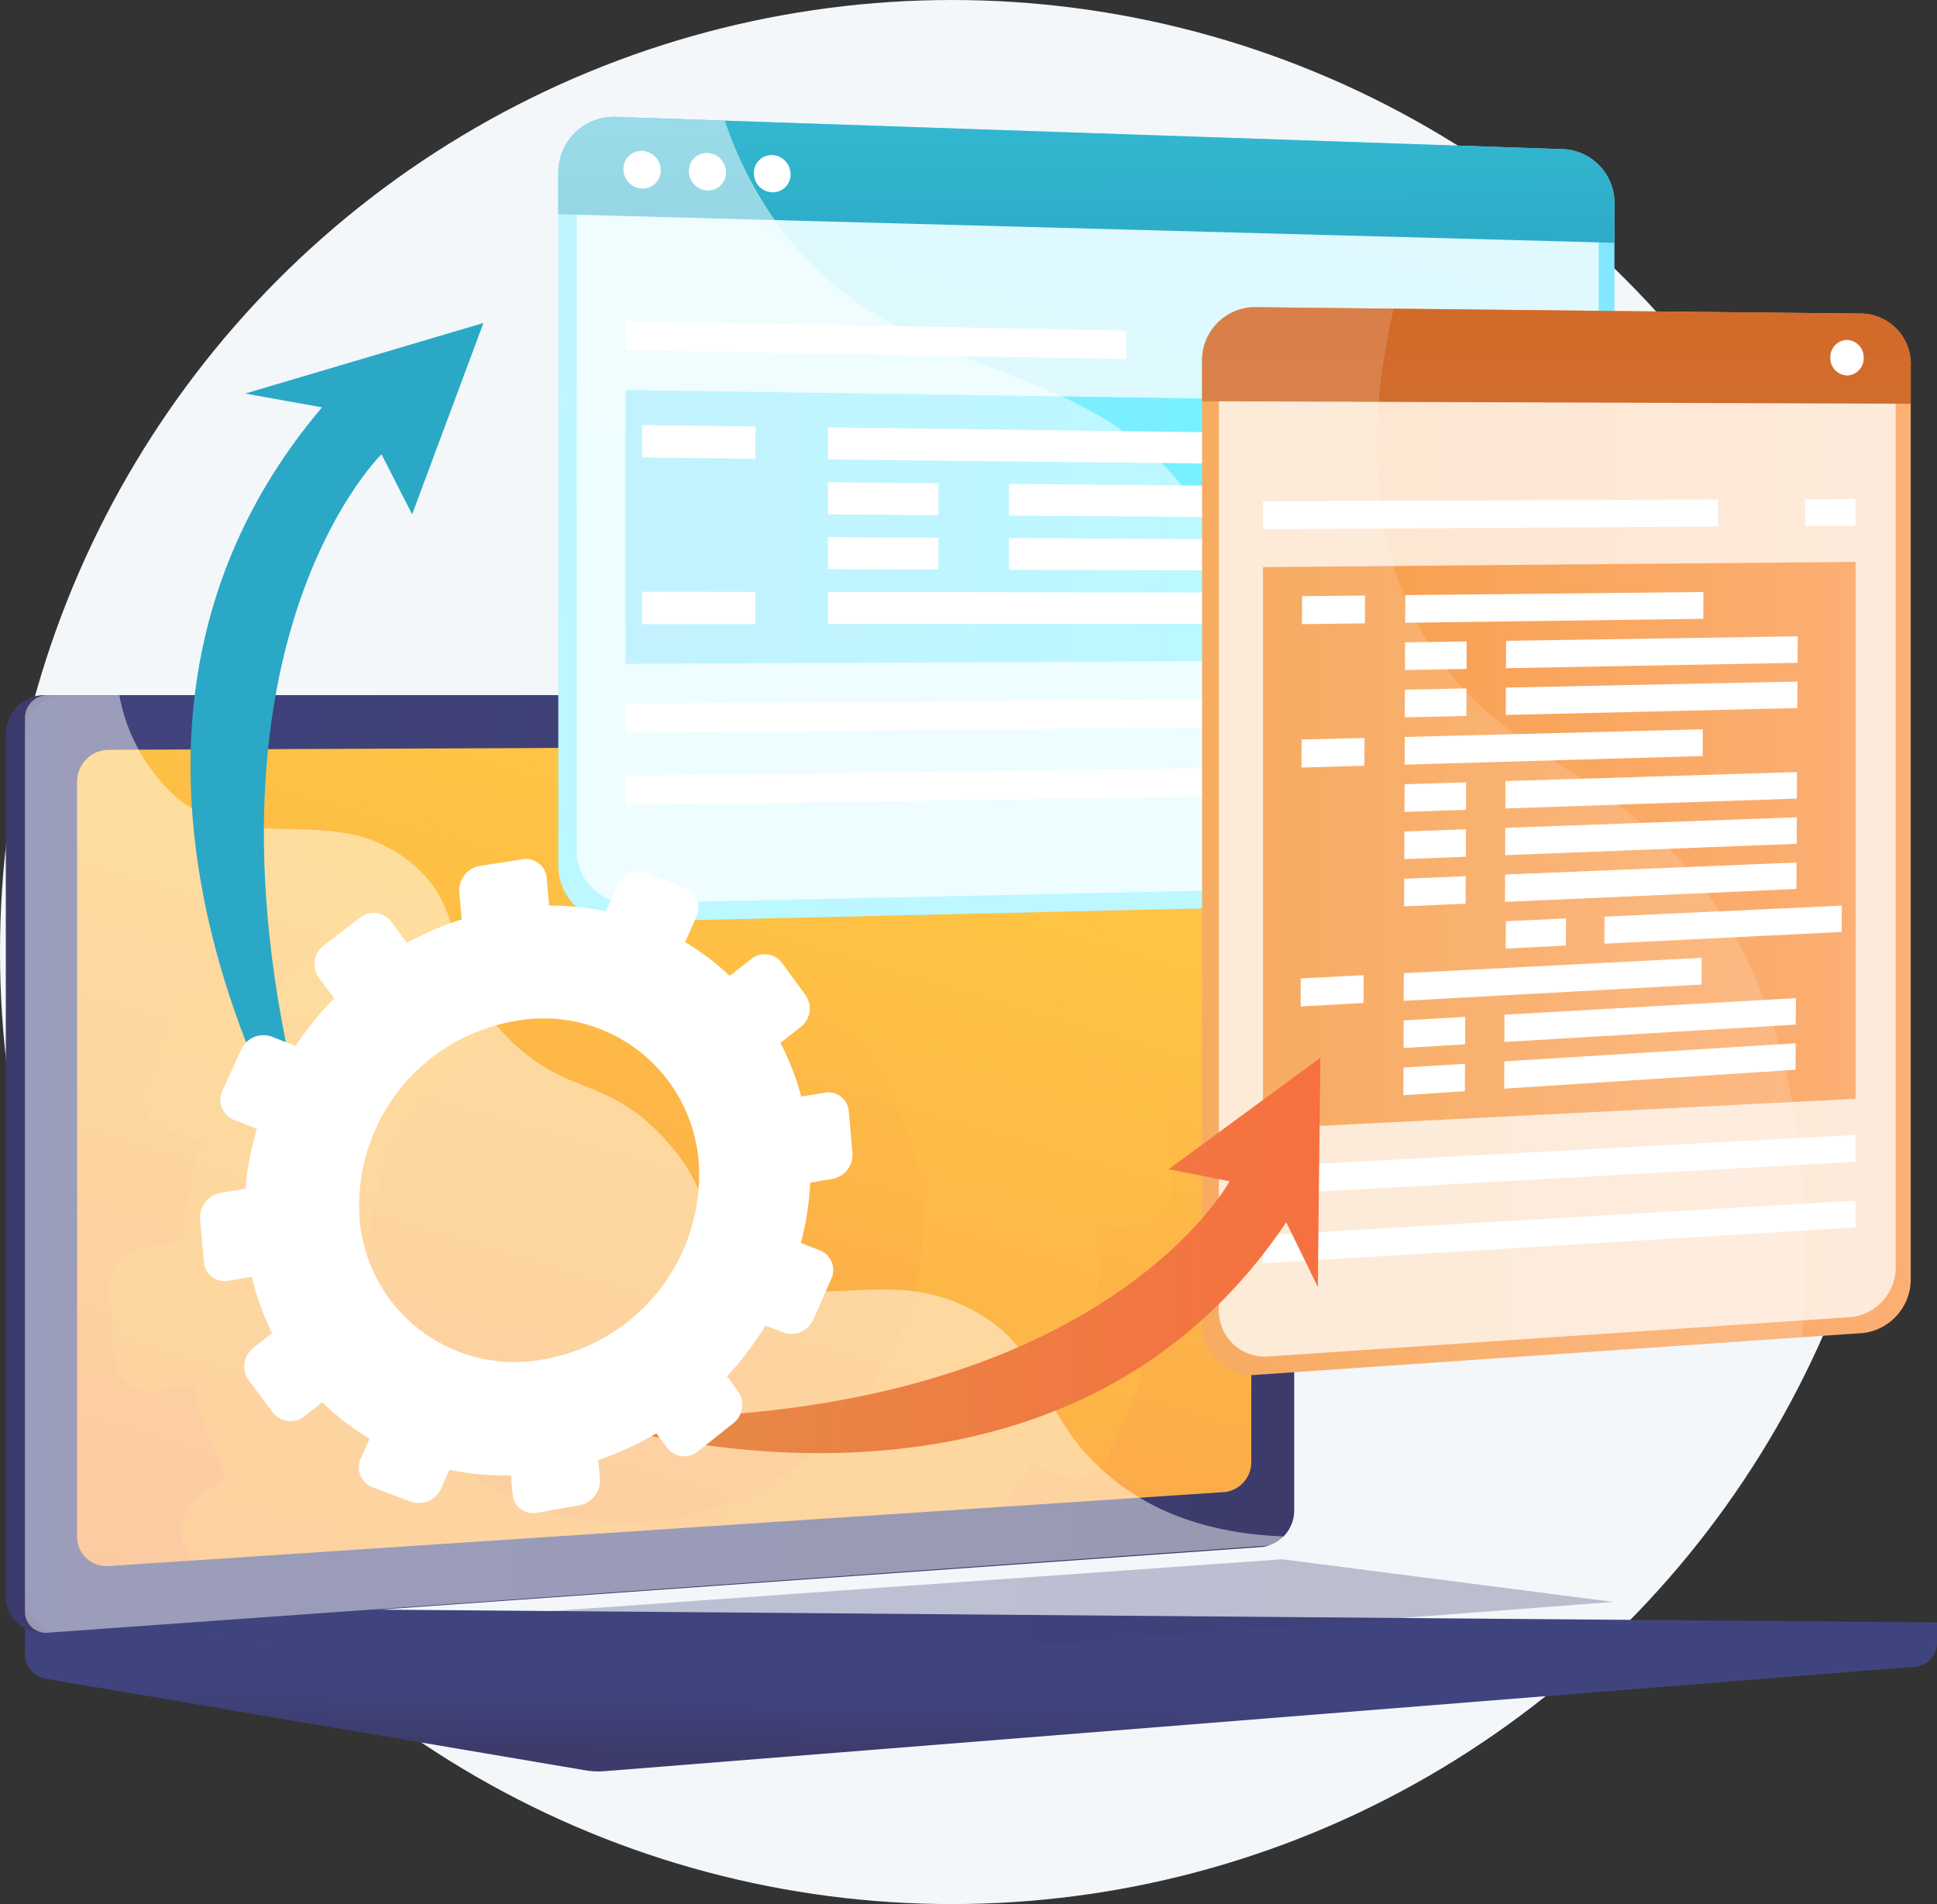 <svg xmlns="http://www.w3.org/2000/svg" xmlns:xlink="http://www.w3.org/1999/xlink" width="172.969" height="170" viewBox="0 0 172.969 170">
  <rect x="0" y="0" width="172.969" height="170" fill="#333333" stroke="none"/>
  <defs>
    <linearGradient id="linear-gradient" x1="0.423" y1="0.537" x2="0.352" y2="0.879" gradientUnits="objectBoundingBox">
      <stop offset="0" stop-color="#40447e"/>
      <stop offset="0.996" stop-color="#3c3b6b"/>
    </linearGradient>
    <linearGradient id="linear-gradient-2" x1="0.48" y1="0.467" x2="0.372" y2="0.528" xlink:href="#linear-gradient"/>
    <linearGradient id="linear-gradient-3" x1="0" y1="0.5" x2="1" y2="0.5" xlink:href="#linear-gradient"/>
    <linearGradient id="linear-gradient-4" x1="0.639" y1="0.134" x2="-0.192" y2="2.077" gradientUnits="objectBoundingBox">
      <stop offset="0" stop-color="#ffc444"/>
      <stop offset="0.996" stop-color="#f36f56"/>
    </linearGradient>
    <linearGradient id="linear-gradient-5" x1="1.059" y1="0.075" x2="2.068" y2="0.075" xlink:href="#linear-gradient-4"/>
    <linearGradient id="linear-gradient-8" x1="0.784" y1="-0.259" x2="-0.037" y2="1.897" gradientUnits="objectBoundingBox">
      <stop offset="0" stop-color="#85e5ff"/>
      <stop offset="1" stop-color="#71f7ff"/>
    </linearGradient>
    <linearGradient id="linear-gradient-9" x1="0.414" y1="-2.181" x2="0.584" y2="3.512" gradientUnits="objectBoundingBox">
      <stop offset="0" stop-color="#41d2e4"/>
      <stop offset="1" stop-color="#1d8db2"/>
    </linearGradient>
    <linearGradient id="linear-gradient-10" x1="0" y1="0.5" x2="1" y2="0.5" xlink:href="#linear-gradient-8"/>
    <linearGradient id="linear-gradient-11" y1="0.5" x2="1" y2="0.5" gradientUnits="objectBoundingBox">
      <stop offset="0.004" stop-color="#f69d47"/>
      <stop offset="1" stop-color="#fcaf74"/>
    </linearGradient>
    <linearGradient id="linear-gradient-12" x1="0.506" y1="0.359" x2="0.407" y2="6.952" gradientUnits="objectBoundingBox">
      <stop offset="0" stop-color="#d26a2a"/>
      <stop offset="0.996" stop-color="#cf8146"/>
    </linearGradient>
    <linearGradient id="linear-gradient-14" y1="0.5" x2="1" y2="0.5" gradientUnits="objectBoundingBox">
      <stop offset="0.004" stop-color="#e38d48"/>
      <stop offset="1" stop-color="#f67040"/>
    </linearGradient>
  </defs>
  <g id="Cross-platform_software" data-name="Cross-platform software" transform="translate(-440.771 -2019.352)">
    <circle id="Ellipse_4560" data-name="Ellipse 4560" cx="85" cy="85" r="85" transform="translate(440.771 2019.352)" fill="#f4f7fa"/>
    <g id="Group_89667" data-name="Group 89667" transform="translate(441.293 2081.417)">
      <path id="Path_142968" data-name="Path 142968" d="M613.478,2147.4,442.739,2146v4.158a2.227,2.227,0,0,0,1.753,2.259l48.28,8.188a6.979,6.979,0,0,0,1.732.077l117.118-9.335a2.133,2.133,0,0,0,1.855-2.206Z" transform="translate(-441.032 -2064.612)" fill="url(#linear-gradient)"/>
      <g id="Group_89666" data-name="Group 89666">
        <path id="Path_142969" data-name="Path 142969" d="M551.717,2150.2,444.7,2157.8a3.2,3.2,0,0,1-3.473-3.23v-76.951a3.477,3.477,0,0,1,3.473-3.478H551.717a3.008,3.008,0,0,1,2.853,3.143v69.563A3.28,3.28,0,0,1,551.717,2150.2Z" transform="translate(-441.232 -2074.146)" fill="url(#linear-gradient-2)"/>
        <path id="Path_142970" data-name="Path 142970" d="M553.224,2150.2,446.211,2157.8a3.194,3.194,0,0,1-3.472-3.23v-76.951a3.476,3.476,0,0,1,3.472-3.478H553.224a3.008,3.008,0,0,1,2.853,3.143v69.563A3.28,3.28,0,0,1,553.224,2150.2Z" transform="translate(-441.032 -2074.146)" fill="url(#linear-gradient-3)"/>
        <path id="Path_142971" data-name="Path 142971" d="M551.7,2080.666v61.363a2.687,2.687,0,0,1-2.355,2.742l-19.939,1.321-72.162,4.786-7.571.5a2.62,2.62,0,0,1-2.824-2.653v-67.371a2.849,2.849,0,0,1,2.824-2.851l37.772-.156,12.8-.054,10.2-.041,8.969-.039,29.928-.124A2.465,2.465,0,0,1,551.7,2080.666Z" transform="translate(-440.487 -2073.623)" fill="url(#linear-gradient-4)"/>
        <g id="Group_89665" data-name="Group 89665" transform="translate(9.181 4.592)" opacity="0.3" style="mix-blend-mode: multiply;isolation: isolate">
          <path id="Path_142972" data-name="Path 142972" d="M541.416,2120.917a3.573,3.573,0,0,0,2.923-3.772l-.539-6.08a2.963,2.963,0,0,0-3.5-2.7l-3.422.566a38.07,38.07,0,0,0-3.034-7.819l2.913-2.283a3.391,3.391,0,0,0,.786-4.61l-3.5-4.782a3.139,3.139,0,0,0-4.509-.476l-3.067,2.395a37.015,37.015,0,0,0-6.5-4.91l1.623-3.634a3.117,3.117,0,0,0-1.58-4.246l-.925-.369-8.969.039h0l-1.67,3.724a39.62,39.62,0,0,0-8.275-.844l-.251-2.841-12.8.054a3.224,3.224,0,0,0-.027.8l.355,4a44.168,44.168,0,0,0-7.974,3.431l-2.305-3.121a3.246,3.246,0,0,0-4.621-.487l-5.129,3.943a3.4,3.4,0,0,0-.817,4.678l2.263,3.054a46.682,46.682,0,0,0-5.61,6.933l-3.5-1.362a3.567,3.567,0,0,0-4.446,1.938l-2.665,5.878a3.126,3.126,0,0,0,1.622,4.3l3.343,1.295a42.968,42.968,0,0,0-1.65,8.735l-3.551.588a3.673,3.673,0,0,0-3.052,3.853l.55,6.212a3.049,3.049,0,0,0,3.636,2.734l3.354-.564a38.317,38.317,0,0,0,2.944,8.2l-2.638,2.061a3.435,3.435,0,0,0-.821,4.71l.538.719,72.162-4.786a46.1,46.1,0,0,0,2.6-3.813l2.681,1.038a3.454,3.454,0,0,0,4.3-1.948l2.56-5.8a3.088,3.088,0,0,0-1.57-4.216l-2.819-1.1a42.529,42.529,0,0,0,1.36-8.781Zm-41.834,26.225c-13.67,2.365-25.8-6.784-27.01-20.448s8.962-26.543,22.645-28.758c13.6-2.2,25.541,6.981,26.74,20.495S513.172,2144.793,499.582,2147.143Z" transform="translate(-449.337 -2078.2)" fill="url(#linear-gradient-5)"/>
        </g>
        <path id="Path_142973" data-name="Path 142973" d="M496.668,2076.156a1.234,1.234,0,1,1-1.231-1.293A1.268,1.268,0,0,1,496.668,2076.156Z" transform="translate(-434.203 -2074.051)" fill="#fff"/>
        <path id="Path_142974" data-name="Path 142974" d="M527.441,2129.093c-8.249-4.465-14.736,1.192-21-4.389-3.8-3.385-1.932-5.908-6.6-10.964-5.172-5.6-8.539-3.719-13.737-8.761-6.573-6.374-3.286-11.333-8.947-15.91-6.869-5.551-14.276-.414-20.814-5.737a16.086,16.086,0,0,1-5.175-9.187h-6.4a2.036,2.036,0,0,0-2.031,2.041v79.766a1.87,1.87,0,0,0,2.031,1.9l109.065-7.786a1.757,1.757,0,0,0,1.314-.809c-7.984-.292-12.889-2.984-16.024-5.768C532.991,2138.042,534.055,2132.672,527.441,2129.093Z" transform="translate(-441.032 -2074.146)" fill="#fff" opacity="0.48" style="mix-blend-mode: soft-light;isolation: isolate"/>
      </g>
      <path id="Path_142975" data-name="Path 142975" d="M557.489,2140.987l-114.75,8.007,50.033,8.485a6.991,6.991,0,0,0,1.732.077l118.974-9.484-54.163-7.031A9.2,9.2,0,0,0,557.489,2140.987Z" transform="translate(-441.032 -2065.28)" fill="url(#linear-gradient-3)"/>
      <path id="Path_142976" data-name="Path 142976" d="M457.521,2149.023l95.533-6.766,29.567,3.808-94.71,7.231Z" transform="translate(-439.071 -2065.108)" opacity="0.3" fill="url(#linear-gradient-3)" style="mix-blend-mode: multiply;isolation: isolate"/>
    </g>
    <g id="Group_89676" data-name="Group 89676" transform="translate(490.632 2029.788)">
      <g id="Group_89671" data-name="Group 89671">
        <path id="Path_142977" data-name="Path 142977" d="M574.657,2031.452l-84.723-2.884a4.951,4.951,0,0,0-5.142,4.989v61.833a5.016,5.016,0,0,0,5.142,5.045l84.723-1.948a4.746,4.746,0,0,0,4.439-4.881v-57.223A4.811,4.811,0,0,0,574.657,2031.452Z" transform="translate(-484.791 -2028.565)" fill="url(#linear-gradient-8)"/>
        <path id="Path_142978" data-name="Path 142978" d="M486.245,2093.893v-59.215a4.587,4.587,0,0,1,4.754-4.624l82.367,2.7a4.458,4.458,0,0,1,4.123,4.568v54.939a4.4,4.4,0,0,1-4.123,4.523L491,2098.569A4.647,4.647,0,0,1,486.245,2093.893Z" transform="translate(-484.598 -2028.368)" fill="#fff" opacity="0.74" style="mix-blend-mode: soft-light;isolation: isolate"/>
        <path id="Path_142979" data-name="Path 142979" d="M574.657,2031.452l-84.723-2.884a4.951,4.951,0,0,0-5.142,4.989v3.7l94.3,2.55v-3.427A4.811,4.811,0,0,0,574.657,2031.452Z" transform="translate(-484.791 -2028.565)" fill="url(#linear-gradient-9)"/>
        <path id="Path_142980" data-name="Path 142980" d="M493.255,2032.979a1.614,1.614,0,0,1-1.667,1.629,1.737,1.737,0,0,1-1.672-1.731,1.614,1.614,0,0,1,1.672-1.629A1.738,1.738,0,0,1,493.255,2032.979Z" transform="translate(-484.111 -2028.21)" fill="#fff"/>
        <path id="Path_142981" data-name="Path 142981" d="M498.393,2033.134a1.605,1.605,0,0,1-1.653,1.622,1.726,1.726,0,0,1-1.656-1.723,1.6,1.6,0,0,1,1.656-1.622A1.727,1.727,0,0,1,498.393,2033.134Z" transform="translate(-483.425 -2028.188)" fill="#fff"/>
        <path id="Path_142982" data-name="Path 142982" d="M503.482,2033.287a1.593,1.593,0,0,1-1.637,1.615,1.713,1.713,0,0,1-1.641-1.714,1.593,1.593,0,0,1,1.641-1.615A1.714,1.714,0,0,1,503.482,2033.287Z" transform="translate(-482.746 -2028.166)" fill="#fff"/>
        <path id="Path_142983" data-name="Path 142983" d="M573.212,2074.15l-83.128.393v-24.449l83.128,1.222Z" transform="translate(-484.089 -2025.709)" fill="url(#linear-gradient-10)"/>
        <path id="Path_142984" data-name="Path 142984" d="M573.212,2076.71l-83.128.8v-2.625l83.128-.626Z" transform="translate(-484.089 -2022.502)" fill="#fff"/>
        <path id="Path_142985" data-name="Path 142985" d="M573.212,2082.021l-83.128,1.225v-2.625l83.128-1.052Z" transform="translate(-484.089 -2021.797)" fill="#fff"/>
        <g id="Group_89668" data-name="Group 89668" transform="translate(5.995 18.211)">
          <path id="Path_142986" data-name="Path 142986" d="M534.791,2045.519l-44.708-.876v2.625l44.708.783Z" transform="translate(-490.084 -2044.643)" fill="#fff"/>
          <path id="Path_142987" data-name="Path 142987" d="M559.286,2046v2.462l4.744.083v-2.452Z" transform="translate(-480.901 -2044.463)" fill="#fff"/>
        </g>
        <g id="Group_89669" data-name="Group 89669" opacity="0.5" style="mix-blend-mode: soft-light;isolation: isolate">
          <path id="Path_142988" data-name="Path 142988" d="M541.682,2063.126c-9.9-14.4-27.017-9.857-37.84-25.755a34.785,34.785,0,0,1-4.183-8.47l-9.725-.332a4.951,4.951,0,0,0-5.142,4.989v61.833a5.016,5.016,0,0,0,5.142,5.045l64.436-1.481a54.215,54.215,0,0,1-5.215-9.33C543.379,2076.354,547.656,2071.818,541.682,2063.126Z" transform="translate(-484.791 -2028.565)" fill="#fff"/>
        </g>
        <g id="Group_89670" data-name="Group 89670" transform="translate(7.475 27.508)" style="mix-blend-mode: soft-light;isolation: isolate">
          <path id="Path_142989" data-name="Path 142989" d="M501.516,2055.863l-10.126-.108v-2.9l10.126.13Z" transform="translate(-491.39 -2052.851)" fill="#fff"/>
          <path id="Path_142990" data-name="Path 142990" d="M553.667,2056.414l-47.63-.507v-2.867l47.63.613Z" transform="translate(-489.446 -2052.826)" fill="#fff"/>
          <path id="Path_142991" data-name="Path 142991" d="M515.908,2060.3l-9.872-.068v-2.867l9.872.09Z" transform="translate(-489.446 -2052.252)" fill="#fff"/>
          <path id="Path_142992" data-name="Path 142992" d="M566.784,2060.643l-46.468-.319v-2.831l46.468.422Z" transform="translate(-487.552 -2052.235)" fill="#fff"/>
          <path id="Path_142993" data-name="Path 142993" d="M515.908,2064.585l-9.872-.031v-2.867l9.872.052Z" transform="translate(-489.446 -2051.678)" fill="#fff"/>
          <path id="Path_142994" data-name="Path 142994" d="M566.784,2064.737l-46.468-.143v-2.832l46.468.246Z" transform="translate(-487.552 -2051.668)" fill="#fff"/>
          <path id="Path_142995" data-name="Path 142995" d="M501.516,2068.886l-10.126.007v-2.9l10.126.015Z" transform="translate(-491.39 -2051.107)" fill="#fff"/>
          <path id="Path_142996" data-name="Path 142996" d="M553.667,2068.844l-47.63.034v-2.867l47.63.072Z" transform="translate(-489.446 -2051.104)" fill="#fff"/>
        </g>
      </g>
      <g id="Group_89675" data-name="Group 89675" transform="translate(57.484 16.992)">
        <path id="Path_142997" data-name="Path 142997" d="M594.6,2044.14l-54.392-.573a4.739,4.739,0,0,0-4.666,4.868V2134.3a4.422,4.422,0,0,0,4.666,4.6l54.392-3.747a4.843,4.843,0,0,0,4.22-4.95v-81.357A4.51,4.51,0,0,0,594.6,2044.14Z" transform="translate(-535.541 -2043.567)" fill="url(#linear-gradient-11)"/>
        <path id="Path_142998" data-name="Path 142998" d="M536.859,2132.812v-83.344a4.392,4.392,0,0,1,4.314-4.511l52.208.483a4.181,4.181,0,0,1,3.919,4.358v79.157a4.49,4.49,0,0,1-3.919,4.589l-52.208,3.528A4.1,4.1,0,0,1,536.859,2132.812Z" transform="translate(-535.366 -2043.383)" fill="#fff" opacity="0.74" style="mix-blend-mode: soft-light;isolation: isolate"/>
        <path id="Path_142999" data-name="Path 142999" d="M594.6,2044.14l-54.392-.573a4.739,4.739,0,0,0-4.666,4.868v3.528l63.278.223v-3.343A4.51,4.51,0,0,0,594.6,2044.14Z" transform="translate(-535.541 -2043.567)" fill="url(#linear-gradient-12)"/>
        <path id="Path_143000" data-name="Path 143000" d="M588.046,2047.746a1.527,1.527,0,0,1-1.487,1.575,1.552,1.552,0,0,1-1.492-1.6,1.528,1.528,0,0,1,1.492-1.577A1.554,1.554,0,0,1,588.046,2047.746Z" transform="translate(-528.969 -2043.224)" fill="#fff"/>
        <path id="Path_143001" data-name="Path 143001" d="M593.257,2111.577l-52.914,2.678V2064.11l52.914-.466Z" transform="translate(-534.904 -2040.903)" fill="url(#linear-gradient-11)"/>
        <path id="Path_143002" data-name="Path 143002" d="M593.257,2111.205l-52.914,2.937v-2.5l52.914-2.827Z" transform="translate(-534.904 -2034.909)" fill="#fff"/>
        <path id="Path_143003" data-name="Path 143003" d="M593.257,2116.383l-52.914,3.208v-2.5l52.914-3.1Z" transform="translate(-534.904 -2034.222)" fill="#fff"/>
        <g id="Group_89672" data-name="Group 89672" transform="translate(5.438 17.119)">
          <path id="Path_143004" data-name="Path 143004" d="M580.982,2058.723l-40.64.158v2.5l40.64-.243Z" transform="translate(-540.342 -2058.675)" fill="#fff"/>
          <path id="Path_143005" data-name="Path 143005" d="M583.077,2058.7v2.4l4.509-.027v-2.391Z" transform="translate(-534.672 -2058.681)" fill="#fff"/>
        </g>
        <g id="Group_89673" data-name="Group 89673" opacity="0.15">
          <path id="Path_143006" data-name="Path 143006" d="M580.306,2095.463c-8.746-11.515-19.718-11.844-25.829-24.166-4.423-8.919-3.8-19.075-1.833-27.6l-12.438-.131a4.739,4.739,0,0,0-4.666,4.868V2134.3a4.422,4.422,0,0,0,4.666,4.6l48.9-3.369C590.616,2113.784,585.383,2102.146,580.306,2095.463Z" transform="translate(-535.541 -2043.567)" fill="#fff"/>
        </g>
        <g id="Group_89674" data-name="Group 89674" transform="translate(8.797 25.427)" style="mix-blend-mode: soft-light;isolation: isolate">
          <path id="Path_143007" data-name="Path 143007" d="M549.036,2068.775l-5.621.075.009-2.5,5.621-.058Z" transform="translate(-543.293 -2065.978)" fill="#fff"/>
          <path id="Path_143008" data-name="Path 143008" d="M578.169,2068.407l-26.618.357.01-2.472,26.62-.277Z" transform="translate(-542.213 -2066.015)" fill="#fff"/>
          <path id="Path_143009" data-name="Path 143009" d="M557.033,2072.367l-5.5.1.01-2.472,5.5-.085Z" transform="translate(-542.215 -2065.498)" fill="#fff"/>
          <path id="Path_143010" data-name="Path 143010" d="M585.535,2071.872l-26.042.483.01-2.445,26.044-.4Z" transform="translate(-541.16 -2065.551)" fill="#fff"/>
          <path id="Path_143011" data-name="Path 143011" d="M557.018,2076.069l-5.5.13.01-2.471,5.5-.114Z" transform="translate(-542.217 -2065.006)" fill="#fff"/>
          <path id="Path_143012" data-name="Path 143012" d="M585.517,2075.44l-26.04.617.01-2.444,26.041-.539Z" transform="translate(-541.162 -2065.078)" fill="#fff"/>
          <path id="Path_143013" data-name="Path 143013" d="M548.994,2080l-5.619.162.009-2.5,5.62-.145Z" transform="translate(-543.298 -2064.488)" fill="#fff"/>
          <path id="Path_143014" data-name="Path 143014" d="M578.118,2079.225l-26.61.768.01-2.47,26.612-.688Z" transform="translate(-542.219 -2064.579)" fill="#fff"/>
          <path id="Path_143015" data-name="Path 143015" d="M556.989,2083.47l-5.495.187.01-2.47,5.5-.17Z" transform="translate(-542.221 -2064.024)" fill="#fff"/>
          <path id="Path_143016" data-name="Path 143016" d="M585.482,2082.573l-26.035.885.01-2.443,26.036-.807Z" transform="translate(-541.166 -2064.132)" fill="#fff"/>
          <path id="Path_143017" data-name="Path 143017" d="M556.974,2087.169l-5.494.215.01-2.469,5.495-.2Z" transform="translate(-542.223 -2063.533)" fill="#fff"/>
          <path id="Path_143018" data-name="Path 143018" d="M585.464,2086.137l-26.032,1.019.01-2.442,26.034-.941Z" transform="translate(-541.168 -2063.658)" fill="#fff"/>
          <path id="Path_143019" data-name="Path 143019" d="M556.959,2090.867l-5.494.243.01-2.469,5.494-.227Z" transform="translate(-542.225 -2063.042)" fill="#fff"/>
          <path id="Path_143020" data-name="Path 143020" d="M585.446,2089.7l-26.03,1.153.01-2.442,26.031-1.075Z" transform="translate(-541.17 -2063.185)" fill="#fff"/>
          <path id="Path_143021" data-name="Path 143021" d="M564.849,2094.17l-5.372.265.01-2.441,5.373-.25Z" transform="translate(-541.162 -2062.6)" fill="#fff"/>
          <path id="Path_143022" data-name="Path 143022" d="M588.446,2093.086l-21.193,1.048.011-2.414,21.195-.984Z" transform="translate(-540.13 -2062.734)" fill="#fff"/>
          <path id="Path_143023" data-name="Path 143023" d="M548.924,2098.7l-5.616.307.009-2.5,5.617-.29Z" transform="translate(-543.307 -2062.006)" fill="#fff"/>
          <path id="Path_143024" data-name="Path 143024" d="M578.032,2097.236l-26.6,1.452.01-2.468,26.6-1.372Z" transform="translate(-542.229 -2062.188)" fill="#fff"/>
          <path id="Path_143025" data-name="Path 143025" d="M556.914,2101.956l-5.492.328.01-2.467,5.492-.312Z" transform="translate(-542.231 -2061.571)" fill="#fff"/>
          <path id="Path_143026" data-name="Path 143026" d="M585.393,2100.389l-26.022,1.554.01-2.44,26.023-1.476Z" transform="translate(-541.176 -2061.767)" fill="#fff"/>
          <path id="Path_143027" data-name="Path 143027" d="M556.9,2105.651l-5.491.356.01-2.466,5.492-.34Z" transform="translate(-542.232 -2061.081)" fill="#fff"/>
          <path id="Path_143028" data-name="Path 143028" d="M585.375,2103.949l-26.019,1.688.01-2.439,26.021-1.61Z" transform="translate(-541.178 -2061.294)" fill="#fff"/>
        </g>
      </g>
    </g>
    <g id="Group_89678" data-name="Group 89678" transform="translate(457.784 2048.193)">
      <path id="Path_143029" data-name="Path 143029" d="M468.169,2123.66s-27.424-39.738-.634-71.319l-6.862-1.231,21.274-6.3-6.365,17.082-2.738-5.359S452.735,2076.112,468.169,2123.66Z" transform="translate(-455.791 -2044.814)" fill="#2ba8c6"/>
      <path id="Path_143030" data-name="Path 143030" d="M486.183,2134.8s42.151,14.321,63.42-17.39l2.82,5.776.228-20.455-13.549,9.946,5.442,1.078S532.244,2136.525,486.183,2134.8Z" transform="translate(-451.758 -2037.128)" fill="url(#linear-gradient-14)"/>
      <g id="Group_89677" data-name="Group 89677" transform="translate(0.843 47.853)">
        <path id="Path_143031" data-name="Path 143031" d="M456.543,2119.226l.338,3.809a1.869,1.869,0,0,0,2.229,1.677l2.058-.346a23.432,23.432,0,0,0,1.805,5.03l-1.617,1.263a2.107,2.107,0,0,0-.505,2.888l2.218,2.962a2,2,0,0,0,2.854.256l1.531-1.2a22.663,22.663,0,0,0,4.232,3.252l-.762,1.7a1.9,1.9,0,0,0,.989,2.621l3.475,1.311a2.191,2.191,0,0,0,2.7-1.224l.728-1.633a24.19,24.19,0,0,0,5.492.5l.15,1.688a1.824,1.824,0,0,0,2.19,1.647l3.779-.672a2.246,2.246,0,0,0,1.826-2.356l-.149-1.682a27.19,27.19,0,0,0,5.184-2.378l.979,1.321a1.932,1.932,0,0,0,2.784.249l3.073-2.445a2.1,2.1,0,0,0,.485-2.846l-1.012-1.371a28.589,28.589,0,0,0,3.439-4.533l1.646.635a2.116,2.116,0,0,0,2.634-1.194l1.57-3.554a1.894,1.894,0,0,0-.963-2.586l-1.73-.674a26.14,26.14,0,0,0,.835-5.385l1.981-.334a2.19,2.19,0,0,0,1.793-2.313l-.331-3.73a1.818,1.818,0,0,0-2.144-1.655l-2.1.348a23.331,23.331,0,0,0-1.861-4.795l1.787-1.4a2.08,2.08,0,0,0,.481-2.827l-2.145-2.934a1.924,1.924,0,0,0-2.765-.291l-1.881,1.468a22.758,22.758,0,0,0-3.989-3.011l1-2.229a1.912,1.912,0,0,0-.968-2.6l-3.411-1.362a2.115,2.115,0,0,0-2.66,1.16l-1.024,2.285a24.228,24.228,0,0,0-5.076-.518l-.217-2.444a1.862,1.862,0,0,0-2.184-1.686l-3.786.593a2.2,2.2,0,0,0-1.838,2.321l.219,2.451a27.1,27.1,0,0,0-4.891,2.1l-1.414-1.913a1.99,1.99,0,0,0-2.835-.3l-3.145,2.417a2.092,2.092,0,0,0-.5,2.87l1.389,1.873a28.584,28.584,0,0,0-3.441,4.252l-2.146-.837a2.187,2.187,0,0,0-2.726,1.189l-1.634,3.605a1.918,1.918,0,0,0,.995,2.638l2.05.793a26.349,26.349,0,0,0-1.011,5.359l-2.178.361A2.251,2.251,0,0,0,456.543,2119.226Zm14.241-.059a16.741,16.741,0,0,1,13.889-17.638,13.893,13.893,0,0,1,16.4,12.569,16.749,16.749,0,0,1-13.721,17.61A13.894,13.894,0,0,1,470.784,2119.167Z" transform="translate(-456.535 -2087.061)" fill="#fff"/>
      </g>
    </g>
  </g>
</svg>
